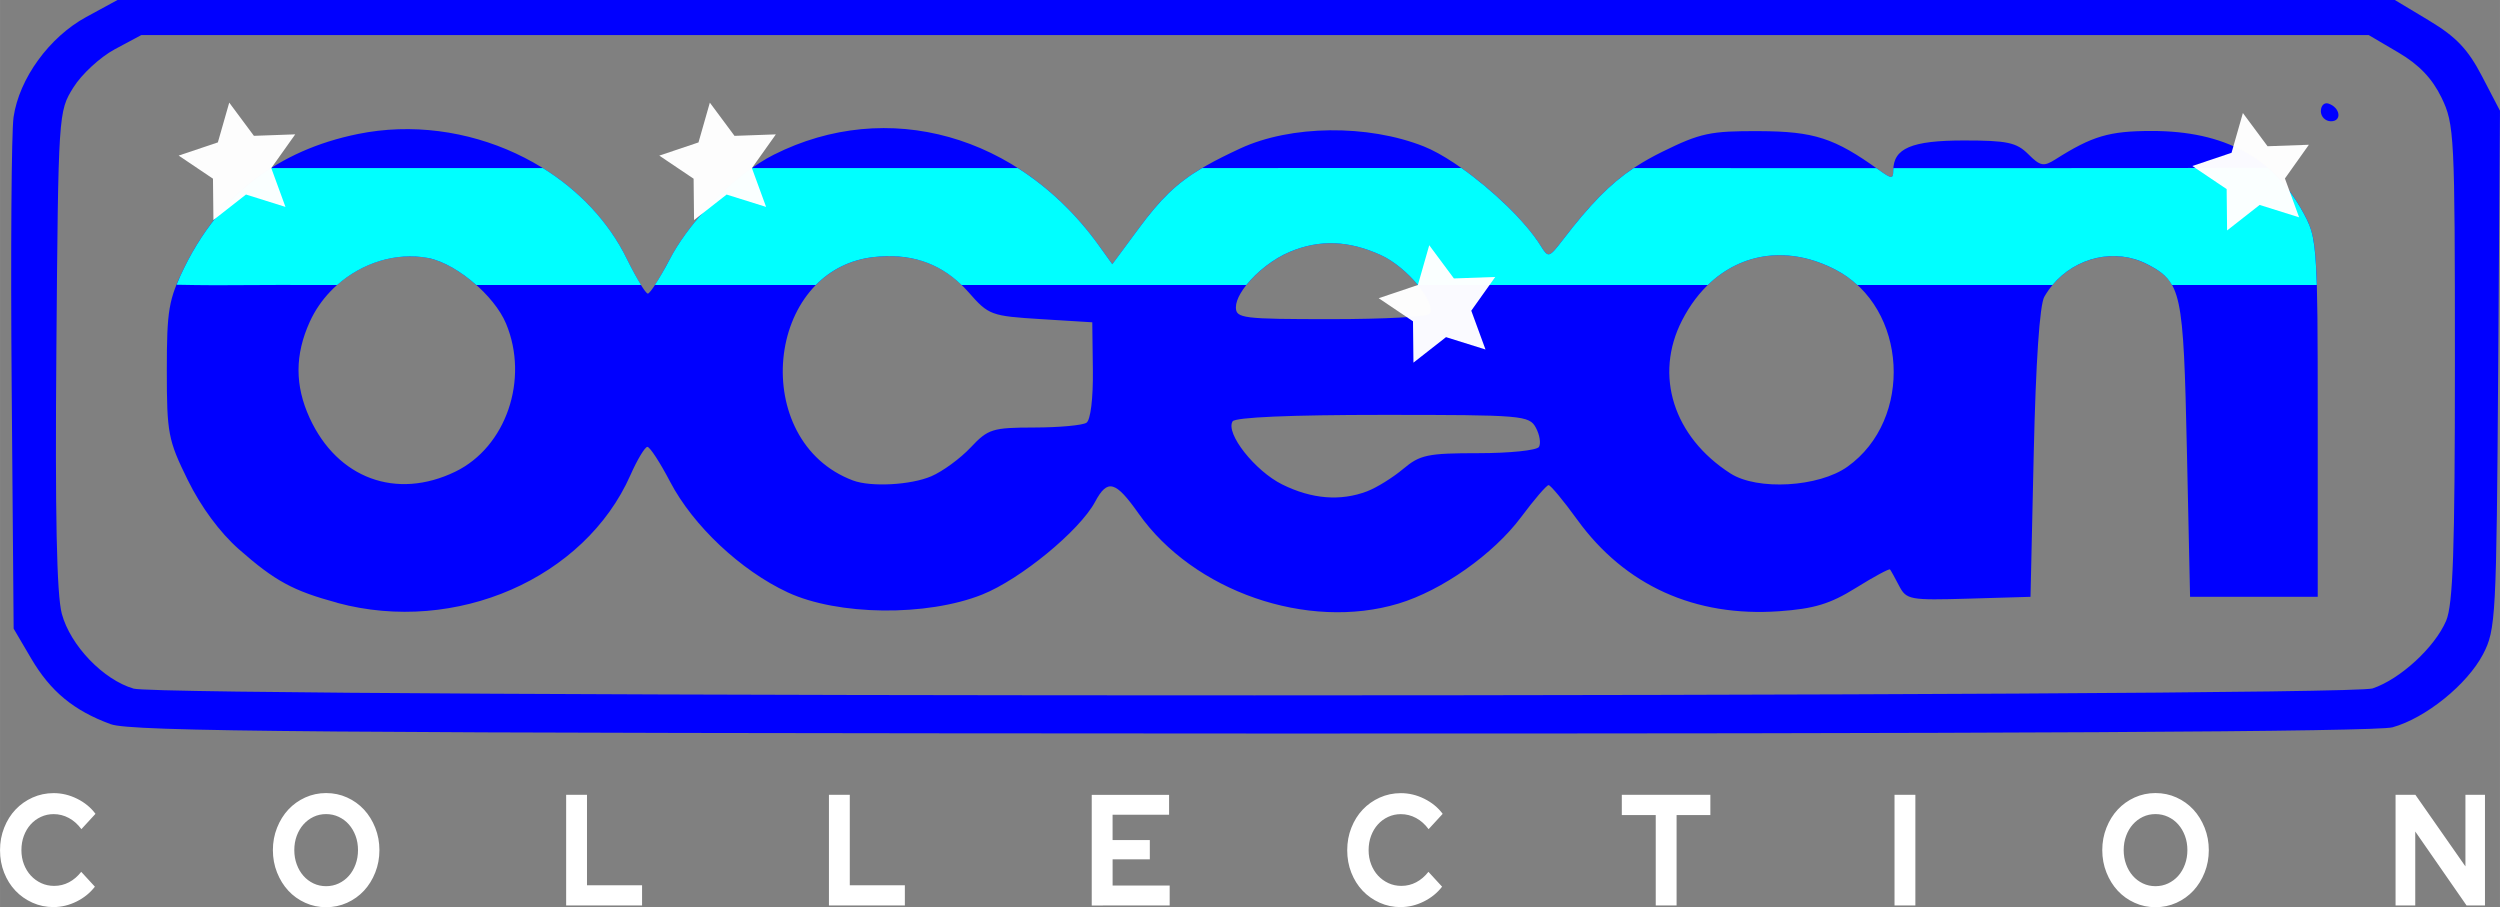 <?xml version="1.0" encoding="UTF-8" standalone="no"?>
<svg
   xmlns:dc="http://purl.org/dc/elements/1.1/"
   xmlns:cc="http://creativecommons.org/ns#"
   xmlns:rdf="http://www.w3.org/1999/02/22-rdf-syntax-ns#"
   xmlns:svg="http://www.w3.org/2000/svg"
   xmlns="http://www.w3.org/2000/svg"
   xmlns:sodipodi="http://sodipodi.sourceforge.net/DTD/sodipodi-0.dtd"
   xmlns:inkscape="http://www.inkscape.org/namespaces/inkscape"
   width="463.832"
   height="168.321"
   viewBox="0 0 101.323 36.77"
   version="1.1"
   id="svg14"
   sodipodi:docname="Ocean.svg"
   inkscape:version="0.92.5 (2060ec1f9f, 2020-04-08)">
  <rect x="0" y="0" width="101.323" height="36.77" fill="#808080" stroke="none"/>
  <defs
     id="defs18" />
  <sodipodi:namedview
     pagecolor="#ffffff"
     bordercolor="#666666"
     borderopacity="1"
     objecttolerance="10"
     gridtolerance="10"
     guidetolerance="10"
     inkscape:pageopacity="0"
     inkscape:pageshadow="2"
     inkscape:window-width="1366"
     inkscape:window-height="743"
     id="namedview16"
     showgrid="false"
     inkscape:pagecheckerboard="true"
     inkscape:zoom="1.3368561"
     inkscape:cx="180.00177"
     inkscape:cy="68.939765"
     inkscape:window-x="0"
     inkscape:window-y="0"
     inkscape:window-maximized="1"
     inkscape:current-layer="svg14" />
  <path
     d="m 2.173,36.763 c 0.319,0 0.628,-0.075 0.929,-0.224 0.301,-0.149 0.549,-0.35 0.743,-0.602 v 0 l -0.554,-0.602 c -0.144,0.184 -0.309,0.325 -0.495,0.423 -0.186,0.098 -0.387,0.147 -0.6,0.147 -0.19,0 -0.366,-0.037 -0.527,-0.112 C 1.507,35.718 1.368,35.616 1.249,35.488 1.131,35.36 1.037,35.207 0.969,35.03 c -0.068,-0.177 -0.102,-0.368 -0.102,-0.573 0,-0.209 0.033,-0.403 0.099,-0.58 0.066,-0.177 0.157,-0.331 0.274,-0.461 0.117,-0.13 0.255,-0.233 0.417,-0.308 0.161,-0.075 0.333,-0.112 0.516,-0.112 0.218,0 0.423,0.052 0.618,0.157 0.194,0.105 0.363,0.255 0.507,0.452 v 0 l 0.571,-0.621 c -0.19,-0.256 -0.439,-0.46 -0.746,-0.612 -0.307,-0.152 -0.623,-0.227 -0.95,-0.227 -0.303,0 -0.588,0.06 -0.854,0.179 -0.266,0.12 -0.496,0.282 -0.69,0.487 -0.194,0.205 -0.348,0.45 -0.46,0.734 -0.113,0.284 -0.169,0.588 -0.169,0.913 0,0.325 0.055,0.628 0.166,0.91 0.111,0.282 0.263,0.525 0.457,0.73 0.194,0.205 0.424,0.367 0.69,0.487 0.266,0.12 0.553,0.179 0.859,0.179 z m 11.042,0.006 c 0.303,0 0.587,-0.06 0.851,-0.179 0.264,-0.12 0.492,-0.283 0.685,-0.49 0.192,-0.207 0.345,-0.453 0.457,-0.737 0.113,-0.284 0.169,-0.586 0.169,-0.907 0,-0.32 -0.056,-0.623 -0.169,-0.907 -0.113,-0.284 -0.265,-0.53 -0.457,-0.737 -0.192,-0.207 -0.42,-0.371 -0.685,-0.49 -0.264,-0.12 -0.548,-0.179 -0.851,-0.179 -0.299,0 -0.581,0.06 -0.845,0.179 -0.264,0.12 -0.492,0.283 -0.685,0.49 -0.192,0.207 -0.345,0.453 -0.457,0.737 -0.113,0.284 -0.169,0.586 -0.169,0.907 0,0.32 0.056,0.623 0.169,0.907 0.113,0.284 0.265,0.53 0.457,0.737 0.192,0.207 0.42,0.371 0.685,0.49 0.264,0.12 0.546,0.179 0.845,0.179 z m 0,-0.852 c -0.183,0 -0.353,-0.037 -0.51,-0.112 -0.157,-0.075 -0.293,-0.177 -0.408,-0.308 -0.115,-0.13 -0.205,-0.285 -0.271,-0.464 -0.066,-0.179 -0.099,-0.372 -0.099,-0.577 0,-0.209 0.033,-0.403 0.099,-0.58 0.066,-0.177 0.156,-0.331 0.271,-0.461 0.115,-0.13 0.251,-0.233 0.408,-0.308 0.157,-0.075 0.327,-0.112 0.51,-0.112 0.183,0 0.353,0.037 0.513,0.112 0.159,0.075 0.296,0.177 0.411,0.308 0.115,0.13 0.205,0.284 0.271,0.461 0.066,0.177 0.099,0.371 0.099,0.58 0,0.205 -0.033,0.397 -0.099,0.577 -0.066,0.179 -0.156,0.334 -0.271,0.464 -0.115,0.13 -0.252,0.233 -0.411,0.308 -0.159,0.075 -0.33,0.112 -0.513,0.112 z m 12.807,0.782 v -0.82 h -2.232 v -3.665 h -0.845 v 4.485 z m 10.651,0 V 35.879 H 34.441 v -3.665 h -0.845 v 4.485 z m 10.733,0 v -0.807 h -2.313 V 34.828 H 46.601 V 34.047 h -1.509 v -1.025 h 2.29 V 32.215 h -3.135 v 4.485 z m 9.369,0.064 c 0.319,0 0.628,-0.075 0.929,-0.224 0.301,-0.149 0.549,-0.35 0.743,-0.602 v 0 l -0.554,-0.602 c -0.144,0.184 -0.309,0.325 -0.495,0.423 -0.186,0.098 -0.387,0.147 -0.6,0.147 -0.19,0 -0.366,-0.037 -0.527,-0.112 -0.161,-0.075 -0.301,-0.176 -0.42,-0.304 -0.118,-0.128 -0.212,-0.281 -0.28,-0.458 -0.068,-0.177 -0.102,-0.368 -0.102,-0.573 0,-0.209 0.033,-0.403 0.099,-0.58 0.066,-0.177 0.157,-0.331 0.274,-0.461 0.117,-0.13 0.255,-0.233 0.417,-0.308 0.161,-0.075 0.333,-0.112 0.516,-0.112 0.218,0 0.423,0.052 0.618,0.157 0.194,0.105 0.363,0.255 0.507,0.452 v 0 l 0.571,-0.621 c -0.19,-0.256 -0.439,-0.46 -0.746,-0.612 -0.307,-0.152 -0.623,-0.227 -0.95,-0.227 -0.303,0 -0.588,0.06 -0.854,0.179 -0.266,0.12 -0.496,0.282 -0.69,0.487 -0.194,0.205 -0.348,0.45 -0.46,0.734 -0.113,0.284 -0.169,0.588 -0.169,0.913 0,0.325 0.055,0.628 0.166,0.91 0.111,0.282 0.263,0.525 0.457,0.73 0.194,0.205 0.424,0.367 0.69,0.487 0.266,0.12 0.553,0.179 0.859,0.179 z m 11.176,-0.064 v -3.665 h 1.369 v -0.82 h -3.589 v 0.82 h 1.375 v 3.665 z m 9.678,0 v -4.485 h -0.845 v 4.485 z m 9.731,0.07 c 0.303,0 0.587,-0.06 0.851,-0.179 0.264,-0.12 0.492,-0.283 0.685,-0.49 0.192,-0.207 0.345,-0.453 0.457,-0.737 0.113,-0.284 0.169,-0.586 0.169,-0.907 0,-0.32 -0.056,-0.623 -0.169,-0.907 -0.113,-0.284 -0.265,-0.53 -0.457,-0.737 -0.192,-0.207 -0.42,-0.371 -0.685,-0.49 -0.264,-0.12 -0.548,-0.179 -0.851,-0.179 -0.299,0 -0.581,0.06 -0.845,0.179 -0.264,0.12 -0.492,0.283 -0.685,0.49 -0.192,0.207 -0.345,0.453 -0.457,0.737 -0.113,0.284 -0.169,0.586 -0.169,0.907 0,0.32 0.056,0.623 0.169,0.907 0.113,0.284 0.265,0.53 0.457,0.737 0.192,0.207 0.42,0.371 0.685,0.49 0.264,0.12 0.546,0.179 0.845,0.179 z m 0,-0.852 c -0.183,0 -0.353,-0.037 -0.51,-0.112 -0.157,-0.075 -0.293,-0.177 -0.408,-0.308 -0.115,-0.13 -0.205,-0.285 -0.271,-0.464 -0.066,-0.179 -0.099,-0.372 -0.099,-0.577 0,-0.209 0.033,-0.403 0.099,-0.58 0.066,-0.177 0.156,-0.331 0.271,-0.461 0.115,-0.13 0.251,-0.233 0.408,-0.308 0.157,-0.075 0.327,-0.112 0.51,-0.112 0.183,0 0.353,0.037 0.513,0.112 0.159,0.075 0.296,0.177 0.411,0.308 0.115,0.13 0.205,0.284 0.271,0.461 0.066,0.177 0.099,0.371 0.099,0.58 0,0.205 -0.033,0.397 -0.099,0.577 -0.066,0.179 -0.156,0.334 -0.271,0.464 -0.115,0.13 -0.252,0.233 -0.411,0.308 -0.159,0.075 -0.33,0.112 -0.513,0.112 z m 10.529,0.782 v -2.998 l 2.08,2.998 h 0.746 v -4.485 h -0.792 v 2.902 l -2.028,-2.902 h -0.804 v 4.485 z"
     id="COLLECTION"
     inkscape:connector-curvature="0"
     style="fill:#ffffff;fill-rule:nonzero;stroke:none;stroke-width:0.261" />
  <path
     inkscape:connector-curvature="0"
     id="path79"
     d="m 4.485,29.351 c -1.496,-0.549 -2.438,-1.327 -3.221,-2.66 l -0.712,-1.212 -0.08,-9.83 c -0.044,-5.406 -0.01,-10.313 0.077,-10.903 C 0.776,3.185 1.996,1.505 3.492,0.69 L 4.761,0 H 50.911 97.061 l 1.4,0.841 c 1.084,0.651 1.565,1.157 2.131,2.244 l 0.731,1.403 -0.073,10.496 c -0.07,10.065 -0.095,10.538 -0.613,11.531 -0.642,1.229 -2.328,2.59 -3.67,2.963 -0.648,0.18 -15.791,0.262 -46.232,0.251 C 12.729,29.714 5.309,29.654 4.485,29.351 Z m 91.674,-1.449 c 1.115,-0.372 2.517,-1.66 2.98,-2.738 0.282,-0.658 0.357,-2.846 0.357,-10.459 0,-9.245 -0.021,-9.671 -0.542,-10.747 -0.377,-0.778 -0.91,-1.336 -1.746,-1.828 l -1.204,-0.708 H 50.865 5.725 l -1.073,0.574 c -0.59,0.316 -1.347,1.014 -1.681,1.552 -0.606,0.974 -0.608,1.015 -0.687,10.598 -0.055,6.692 0.012,9.957 0.22,10.729 0.346,1.286 1.684,2.68 2.913,3.035 1.277,0.369 89.635,0.362 90.743,-0.008 z m -82.485,-3.47 c -1.796,-0.484 -2.531,-0.883 -3.995,-2.173 -0.767,-0.676 -1.535,-1.715 -2.069,-2.801 -0.798,-1.621 -0.85,-1.895 -0.85,-4.449 0,-2.437 0.073,-2.871 0.703,-4.152 1.451,-2.954 3.801,-4.766 7.04,-5.426 4.358,-0.889 9.057,1.293 10.901,5.062 0.379,0.774 0.762,1.407 0.852,1.407 0.09,-3.37e-4 0.495,-0.636 0.901,-1.411 0.829,-1.587 2.697,-3.461 4.206,-4.22 4.603,-2.315 9.944,-0.818 13.183,3.696 l 0.536,0.746 1.071,-1.45 c 1.22,-1.652 1.994,-2.262 4.118,-3.246 2.046,-0.948 5.157,-0.983 7.432,-0.082 1.464,0.58 3.861,2.617 4.737,4.028 0.312,0.502 0.338,0.495 0.905,-0.242 1.5,-1.951 2.45,-2.791 4.034,-3.571 1.536,-0.756 1.941,-0.842 3.917,-0.833 2.233,0.01 3.051,0.275 4.856,1.574 0.518,0.373 0.582,0.375 0.582,0.018 0,-0.898 0.745,-1.214 2.864,-1.214 1.753,0 2.132,0.081 2.607,0.556 0.486,0.486 0.623,0.513 1.099,0.211 1.499,-0.95 2.18,-1.151 3.907,-1.152 2.951,-0.001 4.938,1.081 6.167,3.36 0.534,0.99 0.558,1.35 0.558,8.278 v 7.243 h -2.587 -2.587 l -0.129,-5.95 c -0.14,-6.458 -0.215,-6.81 -1.602,-7.527 -1.465,-0.758 -3.324,-0.172 -4.176,1.316 -0.189,0.329 -0.346,2.657 -0.429,6.341 l -0.131,5.82 -2.508,0.074 c -2.387,0.07 -2.523,0.045 -2.816,-0.517 -0.169,-0.325 -0.335,-0.625 -0.369,-0.666 -0.034,-0.041 -0.655,0.294 -1.38,0.745 -1.048,0.652 -1.687,0.846 -3.109,0.948 -3.415,0.244 -6.256,-1.042 -8.187,-3.708 -0.559,-0.772 -1.083,-1.403 -1.163,-1.403 -0.081,0 -0.582,0.583 -1.113,1.295 -1.123,1.505 -3.21,2.976 -4.974,3.507 -3.682,1.108 -8.306,-0.495 -10.531,-3.651 -0.935,-1.327 -1.259,-1.414 -1.761,-0.477 -0.627,1.172 -3.027,3.144 -4.578,3.762 -2.25,0.896 -5.851,0.855 -7.881,-0.089 -1.907,-0.888 -3.836,-2.703 -4.768,-4.486 -0.405,-0.776 -0.819,-1.411 -0.919,-1.411 -0.1,-3.36e-4 -0.41,0.515 -0.688,1.144 -1.853,4.19 -7.081,6.47 -11.875,5.18 z m 41.736,-4.521 c 0.385,-0.146 1.041,-0.554 1.459,-0.905 0.683,-0.575 0.991,-0.639 3.053,-0.639 1.261,0 2.363,-0.114 2.45,-0.253 0.086,-0.139 0.031,-0.489 -0.123,-0.776 -0.268,-0.501 -0.524,-0.523 -6.205,-0.523 -3.742,0 -5.985,0.097 -6.088,0.263 -0.298,0.481 0.905,2.009 2.014,2.558 1.198,0.593 2.36,0.686 3.44,0.276 z M 18.452,19.117 c 2.059,-0.997 3,-3.743 2.057,-6.002 -0.477,-1.142 -2.029,-2.447 -3.162,-2.66 -1.901,-0.357 -3.961,0.756 -4.793,2.587 -0.607,1.337 -0.608,2.584 -0.004,3.901 1.125,2.45 3.515,3.33 5.902,2.174 z m 19.293,0.186 c 0.458,-0.196 1.174,-0.72 1.592,-1.164 0.711,-0.756 0.878,-0.808 2.587,-0.812 1.005,-0.002 1.954,-0.089 2.11,-0.194 0.166,-0.112 0.273,-0.989 0.259,-2.13 l -0.024,-1.94 -2.086,-0.129 c -2.016,-0.125 -2.114,-0.161 -2.923,-1.084 -0.999,-1.14 -2.264,-1.611 -3.846,-1.432 -4.421,0.498 -5.071,7.467 -0.845,9.055 0.728,0.274 2.343,0.187 3.177,-0.17 z m 37.129,-0.386 c 2.692,-1.917 2.439,-6.447 -0.446,-7.969 -2.45,-1.292 -4.97,-0.471 -6.257,2.04 -1.14,2.223 -0.349,4.72 1.965,6.202 1.09,0.698 3.575,0.555 4.738,-0.273 z M 57.95,12.722 c 0.279,-0.452 -0.929,-1.906 -1.981,-2.384 -1.314,-0.596 -2.48,-0.639 -3.689,-0.133 -1.082,0.452 -2.19,1.59 -2.19,2.25 0,0.446 0.274,0.48 3.865,0.48 2.126,0 3.924,-0.096 3.996,-0.212 z M 94.064,4.505 c 0,-0.225 0.138,-0.363 0.307,-0.307 0.48,0.16 0.559,0.717 0.102,0.717 -0.225,0 -0.41,-0.184 -0.41,-0.41 z"
     style="fill:#0000ff;stroke-width:0.259" />
  <path
     id="path79-3"
     style="fill:#00ffff;stroke-width:0.259"
     d="m 91.903,6.8 c -1.262,0.003 -2.525,0.006 -3.787,0.009 -3.793,0.007 -7.585,0.006 -11.378,0.006 -0.002,0.03 -0.005,0.059 -0.005,0.09 0,0.357 -0.064,0.355 -0.582,-0.018 -0.037,-0.027 -0.068,-0.046 -0.104,-0.072 -3.278,-9.612e-4 -6.556,-0.002 -9.834,-0.003 -0.97,0.649 -1.773,1.481 -2.868,2.906 -0.567,0.737 -0.593,0.744 -0.905,0.241 -0.609,-0.98 -1.953,-2.263 -3.208,-3.149 -3.504,7.427e-4 -7.007,9.174e-4 -10.511,8.519e-4 -1.058,0.629 -1.702,1.277 -2.568,2.449 L 45.081,10.709 44.545,9.963 C 43.602,8.649 42.48,7.594 41.251,6.811 c -3.592,-4.89e-5 -7.185,-3.1e-5 -10.777,0 -1.292,0.917 -2.645,2.39 -3.317,3.676 -0.225,0.43 -0.444,0.803 -0.615,1.063 2.174,6.5e-5 4.348,4.1e-5 6.522,0 0.595,-0.604 1.382,-1.023 2.349,-1.132 1.434,-0.162 2.606,0.212 3.557,1.132 0.952,3e-6 1.903,0 2.855,0 1.462,-4e-6 2.924,-10e-7 4.386,0 h 4.303 c 0.421,-0.527 1.097,-1.067 1.764,-1.345 1.21,-0.505 2.375,-0.463 3.689,0.133 0.53,0.241 1.1,0.729 1.499,1.212 h 4.993 5.402 1.357 c 1.376,-1.335 3.314,-1.602 5.21,-0.602 0.315,0.166 0.597,0.371 0.849,0.602 h 3.648 4.261 c 0.943,-1.128 2.546,-1.511 3.843,-0.841 0.462,0.239 0.777,0.442 0.999,0.841 h 3.082 2.788 C 93.845,9.659 93.71,9.285 93.376,8.666 92.971,7.914 92.481,7.296 91.903,6.8 Z m -80.909,0.011 c -1.491,0.946 -2.67,2.293 -3.531,4.046 -0.125,0.255 -0.223,0.473 -0.308,0.684 0.521,0.01 1.041,0.018 1.562,0.019 1.649,-0.013 3.298,-0.011 4.948,-0.01 1.006,-0.893 2.381,-1.338 3.683,-1.094 0.609,0.114 1.337,0.545 1.955,1.094 1.955,-1.17e-4 3.911,2.3e-5 5.866,0 0.271,1.4e-5 0.542,-1e-5 0.813,0 -0.162,-0.259 -0.367,-0.63 -0.577,-1.058 -0.742,-1.516 -1.947,-2.775 -3.405,-3.681 -0.4,1.1e-6 -0.801,-1.1e-6 -1.201,0 -2.24,3.9e-6 -4.48,0 -6.721,0 z"
     inkscape:connector-curvature="0" />
  <path
     sodipodi:type="star"
     style="opacity:0.98;fill:#ffffff;fill-opacity:1;stroke:none;stroke-width:2.936;stroke-linecap:round;stroke-linejoin:bevel;stroke-miterlimit:4;stroke-dasharray:none;stroke-opacity:1"
     id="path139"
     sodipodi:sides="5"
     sodipodi:cx="9.7426091"
     sodipodi:cy="6.6424915"
     sodipodi:r1="2.5247335"
     sodipodi:r2="1.2623668"
     sodipodi:arg1="0.76214654"
     sodipodi:arg2="1.3904651"
     inkscape:flatsided="false"
     inkscape:rounded="0"
     inkscape:randomized="0"
     d="M 11.569,8.386 9.969,7.884 8.649,8.918 8.631,7.242 7.24,6.306 8.829,5.771 9.29,4.159 l 1,1.346 1.675,-0.06 -0.971,1.367 z"
     inkscape:transform-center-x="0.29828804"
     inkscape:transform-center-y="-0.35498535" />
  <path
     sodipodi:type="star"
     style="opacity:0.98;fill:#ffffff;fill-opacity:1;stroke:none;stroke-width:2.936;stroke-linecap:round;stroke-linejoin:bevel;stroke-miterlimit:4;stroke-dasharray:none;stroke-opacity:1"
     id="path139-6"
     sodipodi:sides="5"
     sodipodi:cx="29.222635"
     sodipodi:cy="6.6424881"
     sodipodi:r1="2.5247335"
     sodipodi:r2="1.2623668"
     sodipodi:arg1="0.76214654"
     sodipodi:arg2="1.3904651"
     inkscape:flatsided="false"
     inkscape:rounded="0"
     inkscape:randomized="0"
     d="m 31.049,8.386 -1.6,-0.501 -1.32,1.034 -0.018,-1.676 -1.391,-0.936 1.589,-0.535 0.46,-1.612 1,1.346 1.676,-0.06 -0.971,1.367 z"
     inkscape:transform-center-x="0.29828804"
     inkscape:transform-center-y="-0.35498535" />
  <path
     sodipodi:type="star"
     style="opacity:0.98;fill:#ffffff;fill-opacity:1;stroke:none;stroke-width:2.936;stroke-linecap:round;stroke-linejoin:bevel;stroke-miterlimit:4;stroke-dasharray:none;stroke-opacity:1"
     id="path139-7"
     sodipodi:sides="5"
     sodipodi:cx="58.379927"
     sodipodi:cy="12.421471"
     sodipodi:r1="2.5247335"
     sodipodi:r2="1.2623668"
     sodipodi:arg1="0.76214654"
     sodipodi:arg2="1.3904651"
     inkscape:flatsided="false"
     inkscape:rounded="0"
     inkscape:randomized="0"
     d="m 60.206,14.165 -1.6,-0.501 -1.32,1.034 -0.018,-1.676 -1.391,-0.936 1.589,-0.535 0.46,-1.612 1,1.346 1.675,-0.06 -0.971,1.367 z"
     inkscape:transform-center-x="0.29828804"
     inkscape:transform-center-y="-0.35498535" />
  <path
     sodipodi:type="star"
     style="opacity:0.98;fill:#ffffff;fill-opacity:1;stroke:none;stroke-width:2.936;stroke-linecap:round;stroke-linejoin:bevel;stroke-miterlimit:4;stroke-dasharray:none;stroke-opacity:1"
     id="path139-5"
     sodipodi:sides="5"
     sodipodi:cx="91.356135"
     sodipodi:cy="7.0642554"
     sodipodi:r1="2.5247335"
     sodipodi:r2="1.2623668"
     sodipodi:arg1="0.76214654"
     sodipodi:arg2="1.3904651"
     inkscape:flatsided="false"
     inkscape:rounded="0"
     inkscape:randomized="0"
     d="M 93.182,8.808 91.583,8.306 90.263,9.34 l -0.018,-1.676 -1.391,-0.936 1.589,-0.535 0.46,-1.612 1,1.346 1.675,-0.06 -0.971,1.367 z"
     inkscape:transform-center-x="0.29828804"
     inkscape:transform-center-y="-0.35498535" />
</svg>
